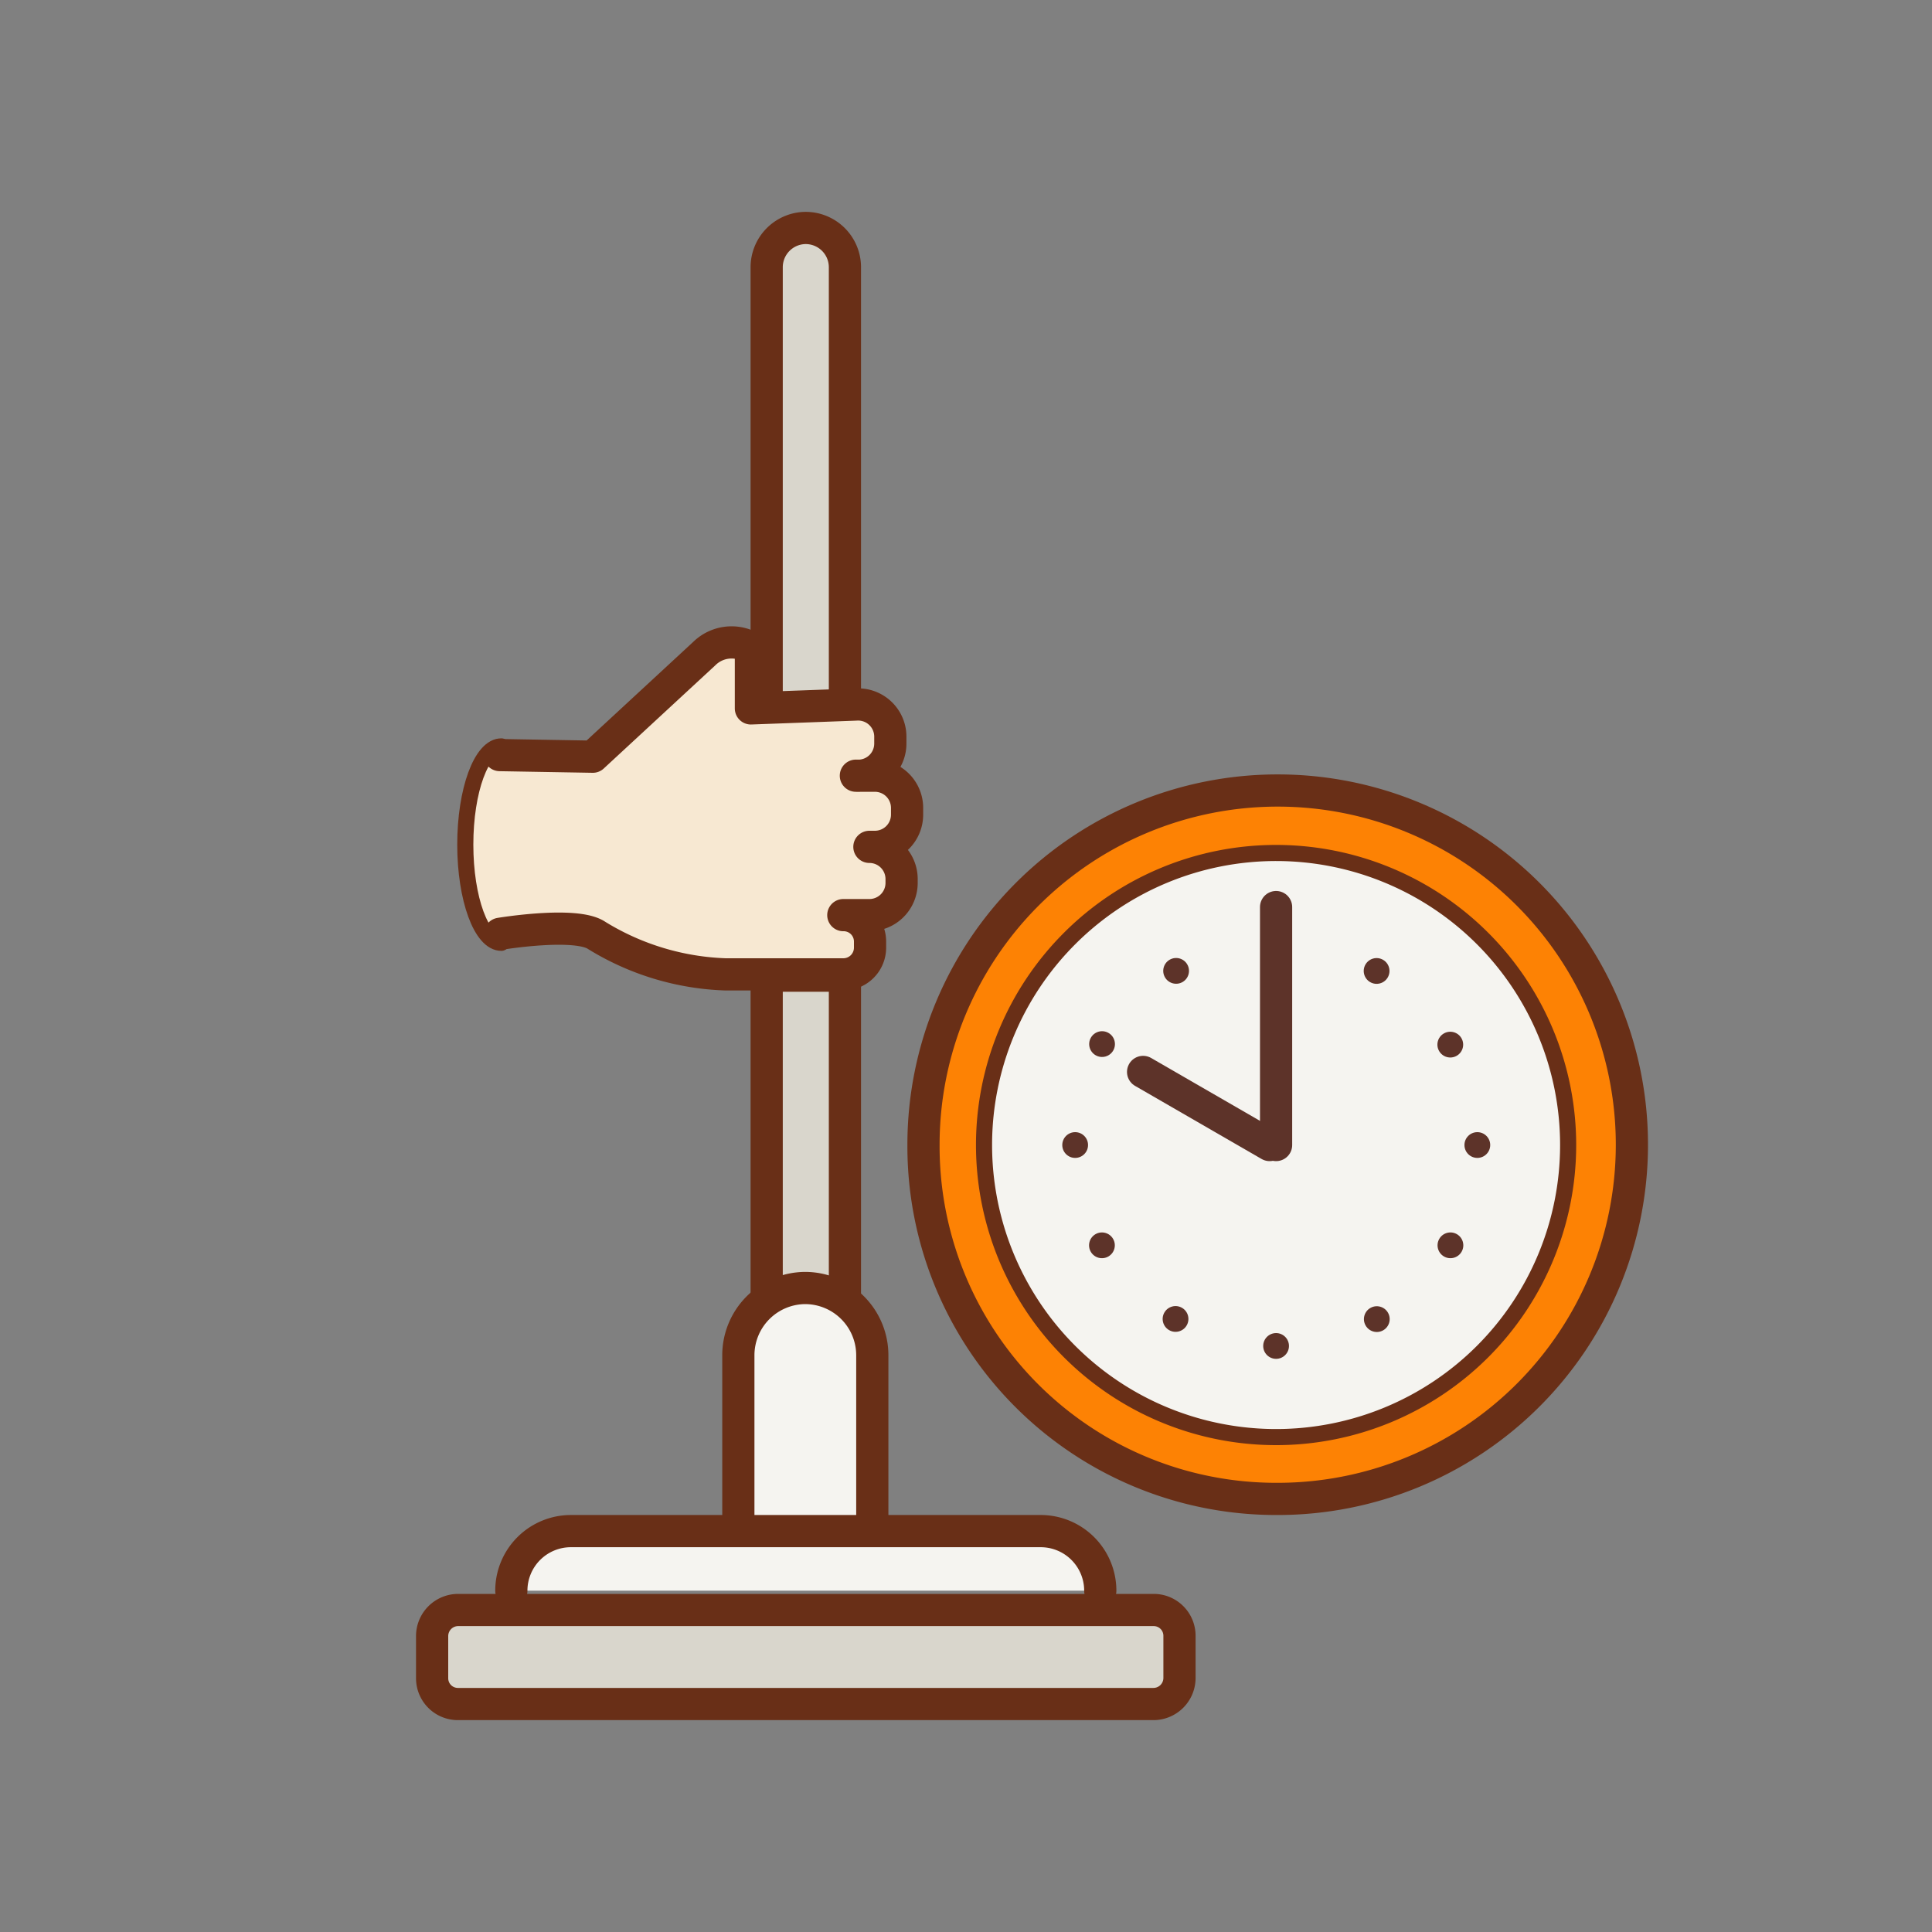 <svg xmlns="http://www.w3.org/2000/svg" width="60" height="60" viewBox="0 0 60 60"><rect x="0" y="0" width="60" height="60" fill="#808080" stroke="none"/><title>почасовая-работа</title><g id="Слой_2" data-name="Слой 2"><g id="Слой_1-2" data-name="Слой 1"><rect width="60" height="60" fill="none"/><path d="M15.57,29.28c-.62,0-1.12-1.37-1.12-3.05s.5-3.05,1.12-3.05" fill="#f7e8d2" stroke="#692f17" stroke-linecap="round" stroke-linejoin="round" stroke-width="0.5" fill-rule="evenodd"/><polyline points="23.81 40.29 23.81 30.3 26.24 30.3 26.24 40.29" fill="#d9d6cc" stroke="#692f17" stroke-miterlimit="10"/><path d="M22.93,47.57V42.09A2.09,2.09,0,0,1,25,40h0a2.09,2.09,0,0,1,2.09,2.09v5.48" fill="#f5f4f0" stroke="#692f17" stroke-linecap="round" stroke-miterlimit="10"/><path d="M14.22,50H35.83a.8.8,0,0,1,.8.8v1.31a.81.81,0,0,1-.81.81H14.22a.8.8,0,0,1-.8-.8V50.81A.81.81,0,0,1,14.22,50Z" fill="#d9d6cc" stroke="#692f17" stroke-miterlimit="10"/><path d="M15.88,49.4a1.85,1.85,0,0,1,1.86-1.85H32.32a1.85,1.85,0,0,1,1.85,1.85" fill="#f5f4f0" stroke="#692f17" stroke-linecap="round" stroke-miterlimit="10"/><path d="M23.81,22.1V8.3A1.22,1.22,0,0,1,25,7.08h0A1.22,1.22,0,0,1,26.24,8.3V22.09" fill="#d9d6cc" stroke="#692f17" stroke-miterlimit="10"/><path d="M15.53,29s2.35-.39,3,.05a8.14,8.14,0,0,0,4,1.21h3.66a.83.83,0,0,0,.83-.83v-.18a.82.82,0,0,0-.83-.83H27a1,1,0,0,0,1-1V27.3a1,1,0,0,0-1-1h.17a1,1,0,0,0,1-1v-.21a1,1,0,0,0-1-1h-.59a1,1,0,0,0,1.07-1v-.21a1,1,0,0,0-1.07-1L23.32,22V20.11a1.21,1.21,0,0,0-1.45.19l-3.46,3.2-2.89-.05" fill="#f7e8d2" stroke="#692f17" stroke-linecap="round" stroke-linejoin="round" fill-rule="evenodd"/><circle cx="39.63" cy="35.56" r="0.82" fill="#5d3329"/><path d="M28.68,35.55a11,11,0,1,1,11,11A10.95,10.95,0,0,1,28.68,35.55Z" fill="#fd8204" stroke="#692f17" stroke-linecap="round" stroke-miterlimit="10"/><path d="M30.56,35.55a9.07,9.07,0,1,1,9.07,9.08A9.07,9.07,0,0,1,30.56,35.55Z" fill="#f5f4f0" stroke="#692f17" stroke-miterlimit="10" stroke-width="0.5"/><line x1="39.63" y1="35.56" x2="39.63" y2="28.17" fill="none" stroke="#5d3329" stroke-linecap="round" stroke-miterlimit="10"/><line x1="39.43" y1="35.56" x2="35.5" y2="33.29" fill="none" stroke="#5d3329" stroke-linecap="round" stroke-miterlimit="10"/><circle cx="33.39" cy="35.56" r="0.4" fill="#5d3329"/><circle cx="45.88" cy="35.56" r="0.4" fill="#5d3329"/><circle cx="39.63" cy="29.31" r="0.4" fill="#5d3329"/><circle cx="39.63" cy="41.8" r="0.4" fill="#5d3329"/><circle cx="34.22" cy="38.67" r="0.4" transform="translate(-14.72 22.21) rotate(-29.9)" fill="#5d3329"/><circle cx="45.04" cy="32.44" r="0.4" transform="translate(-10.18 26.81) rotate(-29.94)" fill="#5d3329"/><circle cx="36.52" cy="30.15" r="0.4" transform="translate(-10.17 22.26) rotate(-29.95)" fill="#5d3329"/><circle cx="42.75" cy="40.97" r="0.4" transform="translate(-14.73 26.78) rotate(-29.92)" fill="#5d3329"/><circle cx="36.51" cy="40.96" r="0.4" transform="translate(-17.22 52.1) rotate(-60)" fill="#5d3329"/><circle cx="42.75" cy="30.15" r="0.4" transform="translate(-4.73 52.11) rotate(-60.01)" fill="#5d3329"/><circle cx="34.23" cy="32.43" r="0.4" transform="translate(-10.97 45.87) rotate(-60.02)" fill="#5d3329"/><circle cx="45.04" cy="38.68" r="0.4" transform="translate(-10.97 58.35) rotate(-60.01)" fill="#5d3329"/></g></g></svg>